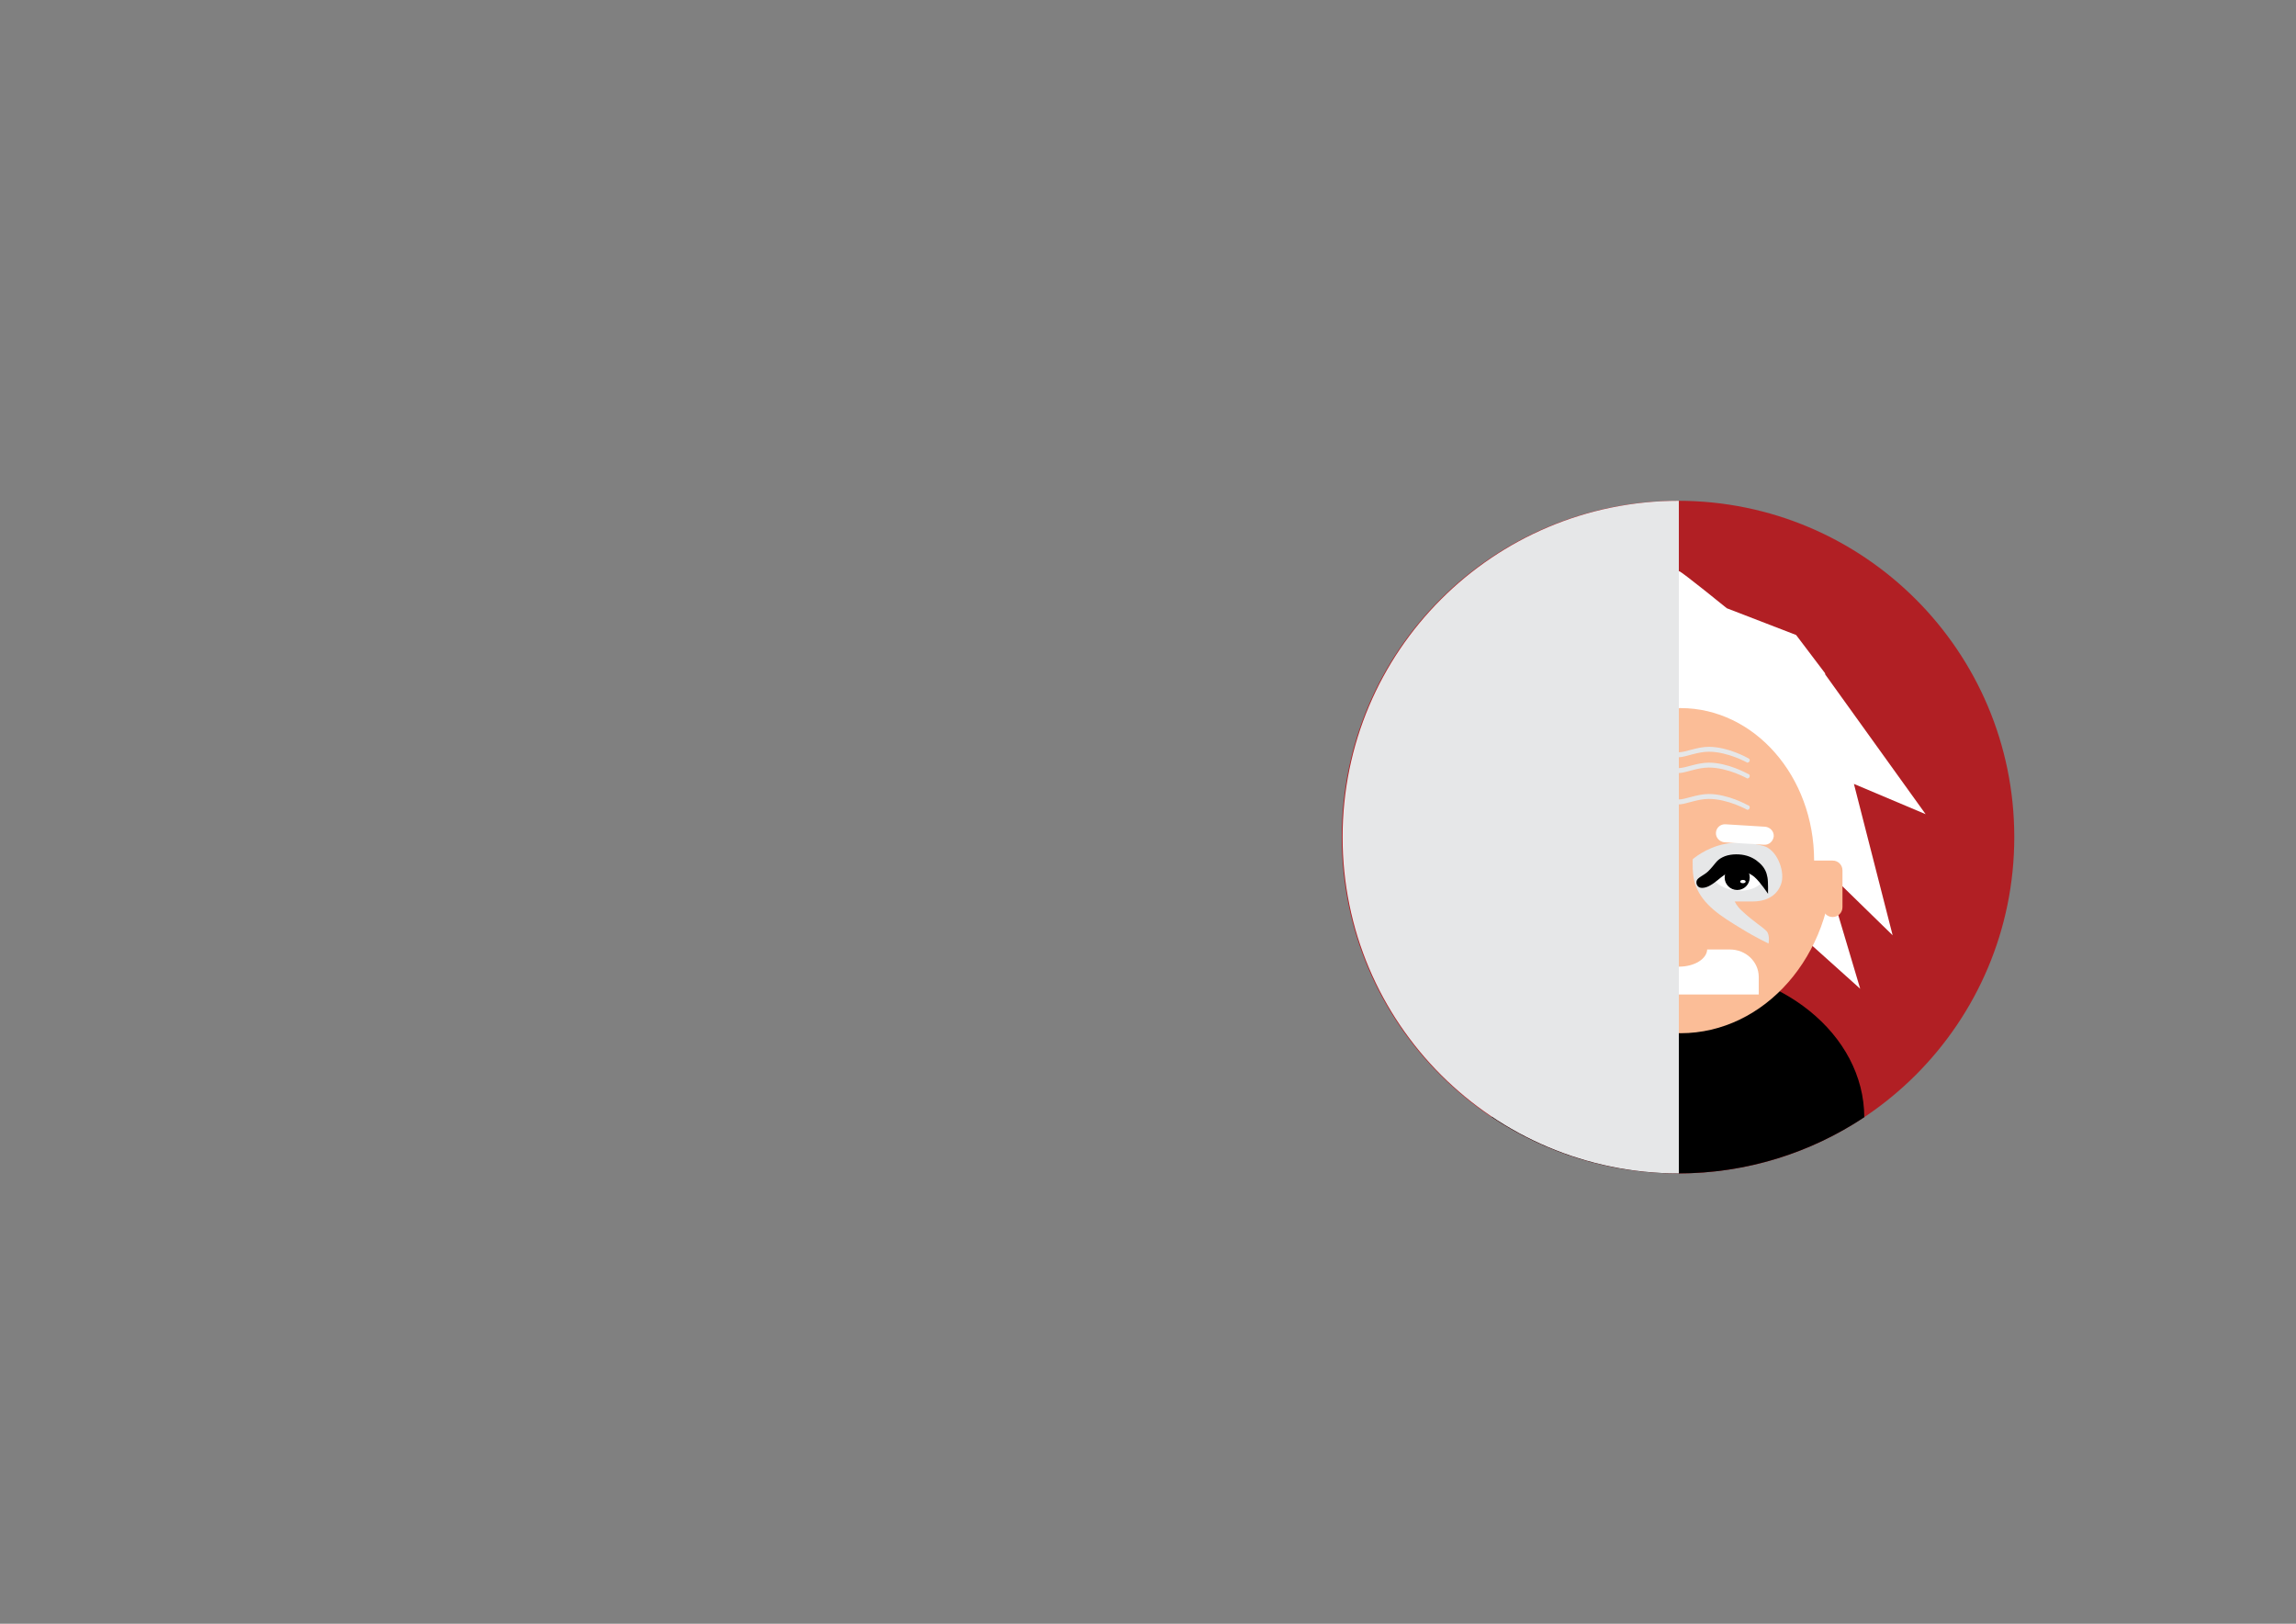 <?xml version="1.0" encoding="utf-8"?>
<!-- Generator: Adobe Illustrator 18.1.0, SVG Export Plug-In . SVG Version: 6.00 Build 0)  -->
<!DOCTYPE svg PUBLIC "-//W3C//DTD SVG 1.1//EN" "http://www.w3.org/Graphics/SVG/1.1/DTD/svg11.dtd">
<svg version="1.1" id="Layer_1" xmlns="http://www.w3.org/2000/svg" xmlns:xlink="http://www.w3.org/1999/xlink" x="0px" y="0px"
	 viewBox="0 0 841.9 595.3" enable-background="new 0 0 841.9 595.3" xml:space="preserve">
<rect x="0" y="0" width="841.9" height="595.3" fill="#808080" stroke="none"/>
<g>
	<circle fill="#B11F24" cx="615.3" cy="306.9" r="123.3"/>
	<g>
		<path d="M615.3,354.5c-37.7,0-68.2,24.7-68.2,55.1c0,0,0,0,0,0c19.5,13,43,20.6,68.2,20.6c25.2,0,48.7-7.6,68.3-20.6
			C683.5,379.2,653,354.5,615.3,354.5z"/>
	</g>
	<path fill="#FFFFFF" d="M679.8,287.4l26.3,11.1l-36.8-51.2l-0.1-0.5l-10.6-14l-25.4-9.8c0,0-16.5-13.4-17.5-13.6v0l0,0c0,0,0,0,0,0
		v0c-1,0.2-17.5,13.6-17.5,13.6l-25.4,9.8l-10.6,14l-0.2,0.5l-36.8,51.2l26.3-11.1l-14.1,55.5l25-24.4l-13.1,44l50.8-45.6l-4.2-2.6
		l19.8-0.6l19.8,0.6l-4.2,2.6l50.8,45.6l-13.1-44l25,24.4L679.8,287.4z"/>
	<ellipse fill="#FBBD97" cx="616.2" cy="315" rx="55.9" ry="63.8"/>
	
		<ellipse transform="matrix(-0.996 9.247605e-02 -9.247605e-02 -0.996 1217.502 585.129)" fill="#FFFFFF" cx="595.2" cy="320.8" rx="9.6" ry="5.9"/>
	<path fill="#E6E7E8" d="M620.7,315c0,0,4.7-4.2,11.8-5.6c4.5-0.9,8.3-0.7,14,0.7c4.9,1.2,7.9,8.8,6.8,13.3c-1,3.8-4.2,7.1-10.7,7.1
		c-3.7,0-6.5,0-6.5,0s0.6,1.6,2.7,3.5c4.3,4,7.2,5.6,8.9,7.3c1.4,1.4,0.8,4.6,0.8,4.6s-4.4-2-9.9-5.4c-7.6-4.6-14-8.6-16.8-15.7
		C620.3,321.1,620.7,315,620.7,315z"/>
	
		<ellipse transform="matrix(0.996 9.252763e-02 -9.252763e-02 0.996 32.387 -57.566)" fill="#FFFFFF" cx="637" cy="320.5" rx="9.6" ry="5.9"/>
	<path fill="#FBBD97" d="M675.6,332.6c0,2-1.6,3.6-3.6,3.6l0,0c-2,0-3.6-1.6-3.6-3.6v-13.5c0-2,1.6-3.6,3.6-3.6l0,0
		c2,0,3.6,1.6,3.6,3.6V332.6z"/>
	<path fill="#FBBD97" d="M563.9,332.6c0,2-1.6,3.6-3.6,3.6l0,0c-2,0-3.6-1.6-3.6-3.6v-13.5c0-2,1.6-3.6,3.6-3.6l0,0
		c2,0,3.6,1.6,3.6,3.6V332.6z"/>
	<path fill="#FFFFFF" d="M553.8,252.1"/>
	<ellipse fill="#FFFFFF" cx="639.7" cy="314.3" rx="1" ry="0.6"/>
	<path fill="#FFFFFF" d="M616.2,250.7c-31.4,0-56.8,29-56.8,64.8h7.8c0-30.9,21.9-55.9,49-55.9s49,25,49,55.9h7.8
		C673,279.7,647.6,250.7,616.2,250.7z"/>
	<path fill="#FFFFFF" d="M586.2,364.6v-6.4c0-5.6,4.8-10.1,10.6-10.1h37.5c5.9,0,10.6,4.5,10.6,10.1v6.4H586.2z"/>
	<path fill="#FBBD97" d="M626,347.9c0,3.6-4.6,6.5-10.4,6.5l0,0c-5.7,0-10.4-2.9-10.4-6.5v-10.8c0-3.6,4.6-6.5,10.4-6.5l0,0
		c5.7,0,10.4,2.9,10.4,6.5V347.9z"/>
	<ellipse fill="#FFFFFF" cx="638.8" cy="323.5" rx="1" ry="0.6"/>
	<g>
		<circle cx="595.2" cy="322" r="4.6"/>
		<path d="M584.1,322c0.3-1.7,0.9-3.5,2.9-5.3c1.5-1.4,3.3-2.4,5.6-2.9c2.4-0.5,5.7-0.4,8,0.8c2.4,1.2,2.5,2.4,5.2,5.1
			c1.5,1.5,4,2.3,4.3,3.6c0.2,0.9-0.1,1.7-0.8,2.2c-0.9,0.6-2.7,0.3-4.2-0.6c-2-1.1-3.6-2.8-5.3-3.9c-1.8-1.2-3.8-1.9-5.4-1.7
			c-1.1,0.1-4,1.2-5.5,2.5c-2.2,1.9-5,6.2-5,6.2S583.8,323.4,584.1,322z"/>
	</g>
	<ellipse fill="#FFFFFF" cx="597.2" cy="323.5" rx="1" ry="0.6"/>
	<path d="M599.2,309.9c0.1,1-0.7,1.9-1.8,2l-8.4,0.5c-1,0.1-1.9-0.7-2-1.8l0,0c-0.1-1,0.7-1.9,1.8-2l8.4-0.5
		C598.2,308.1,599.1,308.9,599.2,309.9L599.2,309.9z"/>
	<path fill="#E6E7E8" d="M640.7,277.8c0,0-7.1-4-14.1-4c-4.3,0-8.6,2-11,2c-2.4,0-6.7-2-11-2c-7,0-14.1,4-14.1,4
		c-0.5,0.3-0.9,0.4-0.9,0.9c0,0.5,0.4,0.9,0.9,0.9c0,0,7.1-4,14.1-4c3.4,0,6.7,1.2,9.2,1.7c0.4,0.2,1,0.3,1.8,0.3c0,0,0,0,0,0
		s0,0,0,0c0.1,0,0.2,0,0.4,0c2.5-0.2,6.5-2,10.6-2c7,0,14.1,4,14.1,4c0.5,0,0.9-0.4,0.9-0.9C641.6,278.2,641.2,278.1,640.7,277.8z"
		/>
	<path fill="#E6E7E8" d="M640.7,283.6c0,0-7.1-4-14.1-4c-4.3,0-8.6,2-11,2c-2.4,0-6.7-2-11-2c-7,0-14.1,4-14.1,4
		c-0.5,0.3-0.9,0.4-0.9,0.9c0,0.5,0.4,0.9,0.9,0.9c0,0,7.1-4,14.1-4c3.4,0,6.7,1.2,9.2,1.7c0.4,0.2,1,0.3,1.8,0.3c0,0,0,0,0,0
		c0,0,0,0,0,0c0.1,0,0.2,0,0.4,0c2.5-0.2,6.5-2,10.6-2c7,0,14.1,4,14.1,4c0.5,0,0.9-0.4,0.9-0.9
		C641.6,283.9,641.2,283.8,640.7,283.6z"/>
	<path fill="#E6E7E8" d="M640.7,295.1c0,0-7.1-4-14.1-4c-4.3,0-8.6,2-11,2c-2.4,0-6.7-2-11-2c-7,0-14.1,4-14.1,4
		c-0.5,0.3-0.9,0.4-0.9,0.9c0,0.5,0.4,0.9,0.9,0.9c0,0,7.1-4,14.1-4c3.4,0,6.7,1.2,9.2,1.7c0.4,0.2,1,0.3,1.8,0.3c0,0,0,0,0,0
		c0,0,0,0,0,0c0.1,0,0.2,0,0.4,0c2.5-0.2,6.5-2,10.6-2c7,0,14.1,4,14.1,4c0.5,0,0.9-0.4,0.9-0.9
		C641.6,295.4,641.2,295.3,640.7,295.1z"/>
	<g>
		<circle cx="637" cy="321.7" r="4.6"/>
		<path d="M648.1,321.7c-0.3-1.7-0.9-3.5-2.9-5.3c-1.5-1.4-3.3-2.4-5.6-2.9c-2.4-0.5-5.7-0.4-8,0.8c-2.4,1.2-2.5,2.4-5.2,5.1
			c-1.5,1.5-4,2.3-4.3,3.6c-0.2,0.9,0.1,1.7,0.8,2.2c0.9,0.6,2.7,0.3,4.2-0.6c2-1.1,3.6-2.8,5.3-3.9c1.8-1.2,3.8-1.9,5.4-1.7
			c1.1,0.1,4,1.2,5.5,2.5c2.2,1.9,5,6.2,5,6.2S648.4,323.2,648.1,321.7z"/>
	</g>
	<ellipse fill="#FFFFFF" cx="639.1" cy="323.2" rx="1" ry="0.6"/>
	<path fill="none" d="M632.1,309.2c-0.1,1.2,0.8,2.2,2,2.3l9.7,0.6c1.2,0.1,2.2-0.8,2.3-2l0,0c0.1-1.2-0.8-2.2-2-2.3l-9.7-0.6
		C633.2,307.1,632.2,308,632.1,309.2L632.1,309.2z"/>
	<path fill="#FFFFFF" d="M603.6,304.5c0.1,1.8-1.3,3.3-3.1,3.5l-14.6,0.9c-1.8,0.1-3.3-1.3-3.5-3.1l0,0c-0.1-1.8,1.3-3.3,3.1-3.5
		l14.6-0.9C602,301.3,603.5,302.7,603.6,304.5L603.6,304.5z"/>
	<path fill="#FFFFFF" d="M629.2,305.3c-0.1,1.8,1.3,3.3,3.1,3.5l14.6,0.9c1.8,0.1,3.3-1.3,3.5-3.1l0,0c0.1-1.8-1.3-3.3-3.1-3.5
		l-14.6-0.9C630.8,302.1,629.3,303.5,629.2,305.3L629.2,305.3z"/>
	<g>
		<path fill="#E6E7E8" d="M615.6,183.6c-68.1,0-123.3,55.2-123.3,123.3c0,68.1,55.2,123.3,123.3,123.3h0L615.6,183.6L615.6,183.6z"
			/>
	</g>
</g>
</svg>
